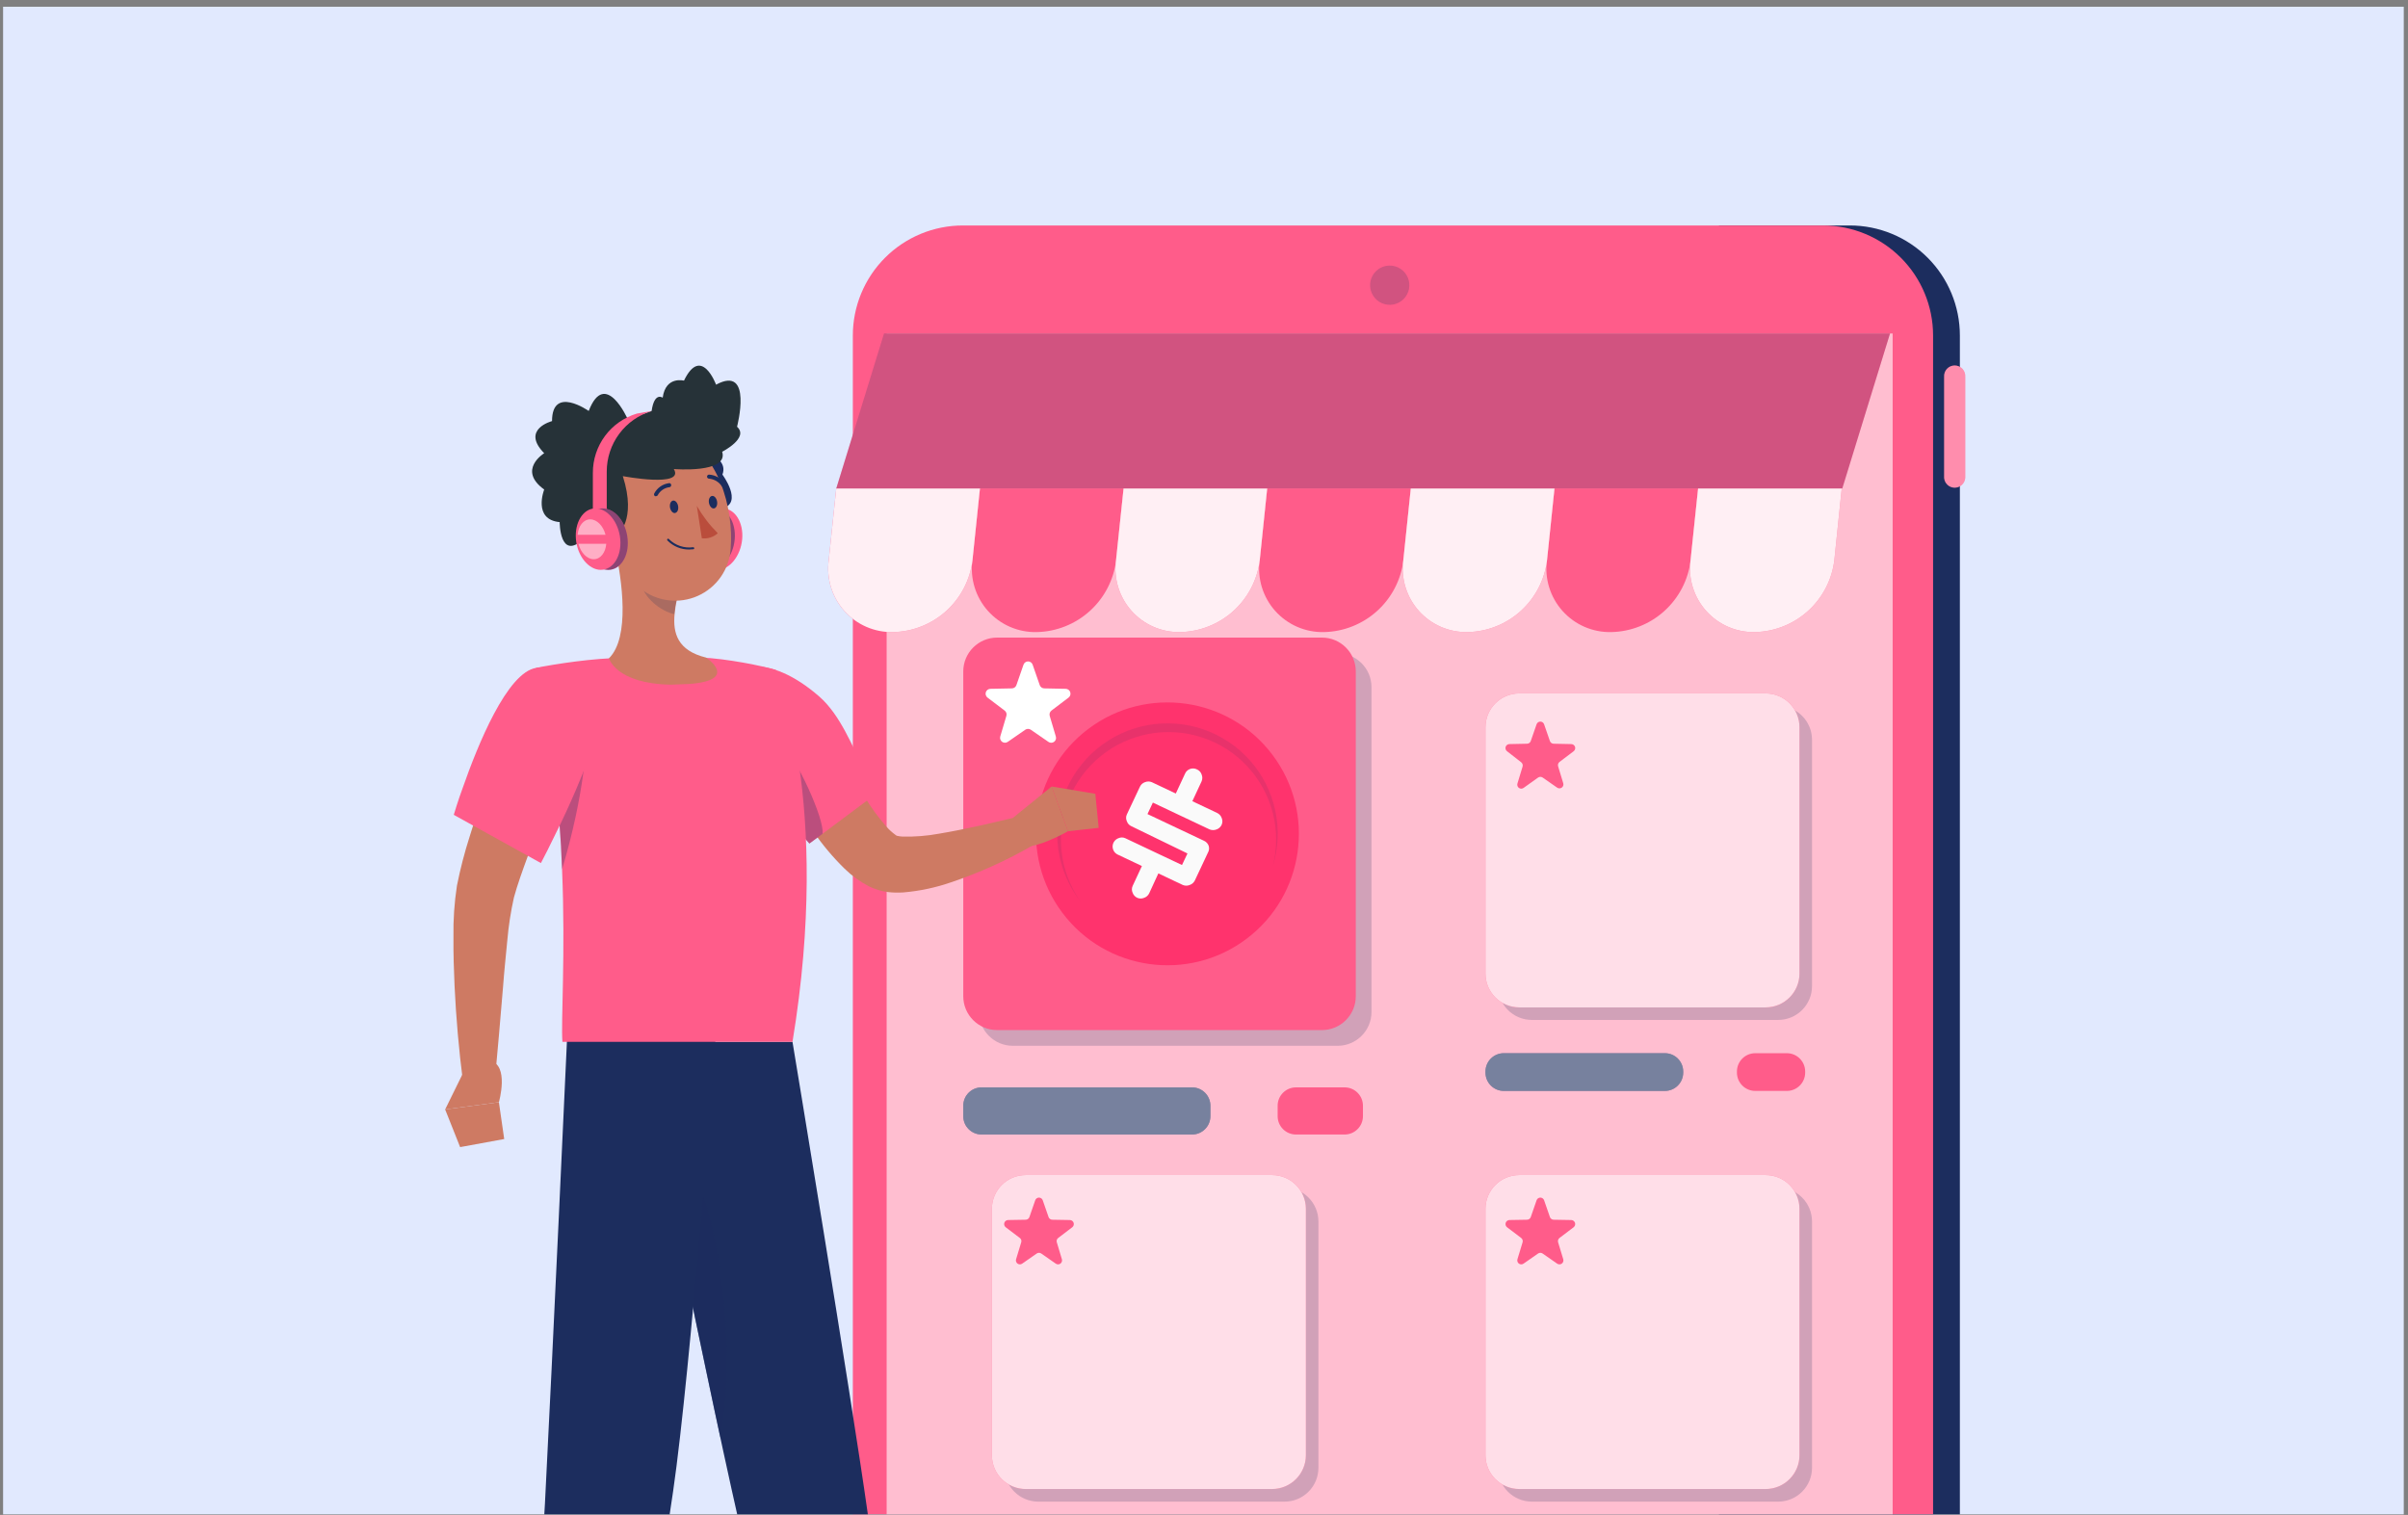 <svg width="329" height="207" viewBox="0 0 329 207" fill="none" xmlns="http://www.w3.org/2000/svg">
<rect x="0" y="0" width="329" height="207" fill="#808080" stroke="none"/>
<rect width="328" height="206" transform="translate(0.422 0.92)" fill="#E1E9FE"/>
<g clip-path="url(#clip0_6971_45134)">
<path d="M252.737 30.808H234.852V236.999H252.737C256.724 236.999 260.549 235.415 263.369 232.595C266.189 229.775 267.773 225.95 267.773 221.963V45.844C267.773 41.856 266.189 38.032 263.369 35.212C260.549 32.392 256.724 30.808 252.737 30.808Z" fill="#1C2D5E"/>
<path d="M265.625 51.492C265.61 51.293 265.636 51.094 265.702 50.906C265.767 50.718 265.871 50.545 266.006 50.399C266.142 50.253 266.306 50.137 266.488 50.057C266.67 49.978 266.867 49.937 267.066 49.937C267.265 49.937 267.462 49.978 267.645 50.057C267.827 50.137 267.991 50.253 268.126 50.399C268.262 50.545 268.365 50.718 268.431 50.906C268.496 51.094 268.522 51.293 268.507 51.492V65.3C268.48 65.663 268.316 66.002 268.049 66.25C267.781 66.498 267.431 66.635 267.066 66.635C266.702 66.635 266.351 66.498 266.084 66.25C265.817 66.002 265.653 65.663 265.625 65.3V51.492Z" fill="#FF5C8A"/>
<path opacity="0.3" d="M265.625 51.492C265.61 51.293 265.636 51.094 265.702 50.906C265.767 50.718 265.871 50.545 266.006 50.399C266.142 50.253 266.306 50.137 266.488 50.057C266.67 49.978 266.867 49.937 267.066 49.937C267.265 49.937 267.462 49.978 267.645 50.057C267.827 50.137 267.991 50.253 268.126 50.399C268.262 50.545 268.365 50.718 268.431 50.906C268.496 51.094 268.522 51.293 268.507 51.492V65.3C268.48 65.663 268.316 66.002 268.049 66.25C267.781 66.498 267.431 66.635 267.066 66.635C266.702 66.635 266.351 66.498 266.084 66.25C265.817 66.002 265.653 65.663 265.625 65.3V51.492Z" fill="white"/>
<path d="M249.076 236.999H131.558C127.57 236.999 123.745 235.415 120.926 232.595C118.106 229.775 116.521 225.95 116.521 221.963V45.844C116.521 41.856 118.106 38.032 120.926 35.212C123.745 32.392 127.57 30.808 131.558 30.808H249.076C253.064 30.808 256.889 32.392 259.708 35.212C262.528 38.032 264.113 41.856 264.113 45.844V221.979C264.108 225.964 262.522 229.785 259.703 232.601C256.883 235.417 253.061 236.999 249.076 236.999Z" fill="#FF5C8A"/>
<path opacity="0.6" d="M121.14 222.247L258.59 222.247V45.569L121.14 45.569L121.14 222.247Z" fill="white"/>
<path opacity="0.2" d="M187.193 38.961C187.192 39.492 187.348 40.012 187.642 40.454C187.936 40.896 188.355 41.241 188.845 41.445C189.335 41.649 189.875 41.703 190.396 41.6C190.917 41.497 191.395 41.241 191.771 40.866C192.146 40.49 192.402 40.012 192.505 39.491C192.608 38.97 192.555 38.43 192.351 37.94C192.147 37.449 191.802 37.031 191.359 36.736C190.917 36.443 190.398 36.286 189.867 36.288C189.158 36.29 188.48 36.573 187.979 37.074C187.478 37.574 187.196 38.253 187.193 38.961Z" fill="#1C2D5E"/>
<path d="M211.352 76.551C211.186 77.791 211.291 79.053 211.659 80.248C212.027 81.444 212.649 82.546 213.484 83.479C214.318 84.411 215.344 85.152 216.491 85.651C217.639 86.149 218.88 86.393 220.131 86.367C222.82 86.314 225.4 85.292 227.395 83.488C229.39 81.685 230.667 79.221 230.991 76.551L232.01 66.728H212.387L211.352 76.551Z" fill="#FF5C8A"/>
<path d="M172.107 76.551C171.94 77.792 172.044 79.053 172.411 80.25C172.779 81.446 173.401 82.549 174.235 83.482C175.07 84.414 176.096 85.155 177.244 85.653C178.393 86.151 179.635 86.395 180.886 86.367C183.575 86.312 186.153 85.289 188.148 83.486C190.143 81.683 191.421 79.221 191.746 76.551L192.757 66.728H173.134L172.107 76.551Z" fill="#FF5C8A"/>
<path d="M132.853 76.551C132.688 77.791 132.793 79.053 133.161 80.248C133.529 81.444 134.151 82.546 134.986 83.479C135.82 84.411 136.846 85.152 137.993 85.651C139.141 86.149 140.382 86.393 141.633 86.367C144.322 86.314 146.902 85.292 148.897 83.488C150.892 81.685 152.169 79.221 152.493 76.551L153.512 66.728H133.889L132.853 76.551Z" fill="#FF5C8A"/>
<path d="M230.973 76.551C230.809 77.792 230.915 79.053 231.284 80.249C231.654 81.445 232.277 82.546 233.111 83.479C233.946 84.411 234.973 85.152 236.12 85.65C237.268 86.149 238.51 86.393 239.761 86.367C242.449 86.31 245.027 85.287 247.022 83.484C249.016 81.681 250.294 79.22 250.621 76.551L251.632 66.728H232.009L230.973 76.551Z" fill="#FF5C8A"/>
<path d="M191.728 76.551C191.563 77.791 191.668 79.053 192.036 80.248C192.404 81.444 193.026 82.546 193.861 83.479C194.695 84.411 195.721 85.152 196.868 85.651C198.016 86.149 199.257 86.393 200.508 86.367C203.197 86.314 205.777 85.292 207.772 83.488C209.767 81.685 211.044 79.221 211.368 76.551L212.387 66.728H192.756L191.728 76.551Z" fill="#FF5C8A"/>
<path d="M152.477 76.551C152.311 77.791 152.416 79.053 152.784 80.248C153.152 81.444 153.774 82.546 154.609 83.479C155.443 84.411 156.469 85.152 157.616 85.651C158.764 86.149 160.005 86.393 161.256 86.367C163.944 86.31 166.522 85.287 168.516 83.484C170.511 81.681 171.789 79.22 172.116 76.551L173.135 66.728H153.512L152.477 76.551Z" fill="#FF5C8A"/>
<path d="M113.23 76.551C113.065 77.791 113.17 79.053 113.538 80.248C113.906 81.444 114.528 82.546 115.362 83.479C116.197 84.411 117.223 85.152 118.37 85.651C119.517 86.149 120.759 86.393 122.01 86.367C124.699 86.314 127.279 85.292 129.274 83.488C131.269 81.685 132.546 79.221 132.87 76.551L133.889 66.728H114.258L113.23 76.551Z" fill="#FF5C8A"/>
<g opacity="0.9">
<path d="M230.973 76.551C230.809 77.792 230.915 79.053 231.284 80.249C231.654 81.445 232.277 82.546 233.111 83.479C233.946 84.411 234.973 85.152 236.12 85.65C237.268 86.149 238.51 86.393 239.761 86.367C242.449 86.31 245.027 85.287 247.022 83.484C249.016 81.681 250.294 79.22 250.621 76.551L251.632 66.728H232.009L230.973 76.551Z" fill="white"/>
<path d="M191.728 76.551C191.563 77.791 191.668 79.053 192.036 80.248C192.404 81.444 193.026 82.546 193.861 83.479C194.695 84.411 195.721 85.152 196.868 85.651C198.016 86.149 199.257 86.393 200.508 86.367C203.197 86.314 205.777 85.292 207.772 83.488C209.767 81.685 211.044 79.221 211.368 76.551L212.387 66.728H192.756L191.728 76.551Z" fill="white"/>
<path d="M152.477 76.551C152.311 77.791 152.416 79.053 152.784 80.248C153.152 81.444 153.774 82.546 154.609 83.479C155.443 84.411 156.469 85.152 157.616 85.651C158.764 86.149 160.005 86.393 161.256 86.367C163.944 86.31 166.522 85.287 168.516 83.484C170.511 81.681 171.789 79.22 172.116 76.551L173.135 66.728H153.512L152.477 76.551Z" fill="white"/>
<path d="M113.23 76.551C113.065 77.791 113.17 79.053 113.538 80.248C113.906 81.444 114.528 82.546 115.362 83.479C116.197 84.411 117.223 85.152 118.37 85.651C119.517 86.149 120.759 86.393 122.01 86.367C124.699 86.314 127.279 85.292 129.274 83.488C131.269 81.685 132.546 79.221 132.87 76.551L133.889 66.728H114.258L113.23 76.551Z" fill="white"/>
</g>
<path d="M114.258 66.737H251.708L258.232 45.56H120.782L114.258 66.737Z" fill="#FF5C8A"/>
<path opacity="0.2" d="M114.258 66.737H251.708L258.232 45.56H120.782L114.258 66.737Z" fill="#1C2D5E"/>
<path opacity="0.2" d="M182.758 89.265H138.384C135.828 89.265 133.756 91.337 133.756 93.893V138.267C133.756 140.823 135.828 142.895 138.384 142.895H182.758C185.314 142.895 187.386 140.823 187.386 138.267V93.893C187.386 91.337 185.314 89.265 182.758 89.265Z" fill="#1C2D5E"/>
<path d="M180.611 87.119H136.237C133.681 87.119 131.609 89.191 131.609 91.747V136.121C131.609 138.677 133.681 140.749 136.237 140.749H180.611C183.167 140.749 185.239 138.677 185.239 136.121V91.747C185.239 89.191 183.167 87.119 180.611 87.119Z" fill="#FF5C8A"/>
<path d="M140.096 99.699L137.682 101.37C137.568 101.447 137.434 101.488 137.297 101.486C137.159 101.484 137.026 101.44 136.915 101.36C136.803 101.279 136.719 101.167 136.674 101.037C136.629 100.907 136.625 100.767 136.663 100.635L137.498 97.82C137.539 97.689 137.539 97.549 137.497 97.419C137.455 97.289 137.374 97.175 137.264 97.093L134.917 95.314C134.809 95.229 134.729 95.113 134.689 94.981C134.649 94.85 134.651 94.709 134.694 94.578C134.737 94.448 134.819 94.333 134.929 94.251C135.039 94.169 135.172 94.123 135.31 94.119L138.25 94.06C138.386 94.058 138.518 94.015 138.628 93.936C138.739 93.856 138.822 93.746 138.868 93.618L139.837 90.828C139.881 90.696 139.965 90.581 140.077 90.5C140.19 90.419 140.325 90.375 140.464 90.375C140.602 90.375 140.738 90.419 140.85 90.5C140.963 90.581 141.047 90.696 141.09 90.828L142.059 93.618C142.105 93.744 142.187 93.854 142.296 93.933C142.405 94.012 142.535 94.056 142.669 94.06L145.618 94.119C145.755 94.124 145.886 94.172 145.995 94.255C146.104 94.337 146.185 94.452 146.227 94.582C146.269 94.712 146.27 94.852 146.23 94.983C146.189 95.114 146.11 95.229 146.002 95.314L143.655 97.093C143.548 97.177 143.469 97.291 143.427 97.421C143.386 97.55 143.383 97.689 143.421 97.82L144.256 100.635C144.297 100.766 144.296 100.908 144.252 101.038C144.209 101.169 144.126 101.283 144.014 101.364C143.903 101.446 143.769 101.49 143.631 101.491C143.493 101.492 143.358 101.449 143.245 101.37L140.823 99.699C140.715 99.629 140.588 99.592 140.46 99.592C140.331 99.592 140.204 99.629 140.096 99.699Z" fill="white"/>
<path d="M162.868 148.577H134.115C132.731 148.577 131.609 149.699 131.609 151.083V152.512C131.609 153.896 132.731 155.018 134.115 155.018H162.868C164.253 155.018 165.375 153.896 165.375 152.512V151.083C165.375 149.699 164.253 148.577 162.868 148.577Z" fill="#1C2D5E"/>
<path opacity="0.4" d="M162.868 148.577H134.115C132.731 148.577 131.609 149.699 131.609 151.083V152.512C131.609 153.896 132.731 155.018 134.115 155.018H162.868C164.253 155.018 165.375 153.896 165.375 152.512V151.083C165.375 149.699 164.253 148.577 162.868 148.577Z" fill="white"/>
<path d="M183.71 148.577H177.069C175.685 148.577 174.562 149.699 174.562 151.083V152.512C174.562 153.896 175.685 155.018 177.069 155.018H183.71C185.094 155.018 186.216 153.896 186.216 152.512V151.083C186.216 149.699 185.094 148.577 183.71 148.577Z" fill="#FF5C8A"/>
<path opacity="0.2" d="M242.946 96.459H209.298C206.742 96.459 204.67 98.531 204.67 101.086V134.735C204.67 137.291 206.742 139.362 209.298 139.362H242.946C245.502 139.362 247.574 137.291 247.574 134.735V101.086C247.574 98.531 245.502 96.459 242.946 96.459Z" fill="#1C2D5E"/>
<path d="M241.233 94.746H207.585C205.029 94.746 202.957 96.818 202.957 99.374V133.022C202.957 135.578 205.029 137.65 207.585 137.65H241.233C243.789 137.65 245.861 135.578 245.861 133.022V99.374C245.861 96.818 243.789 94.746 241.233 94.746Z" fill="#FF5C8A"/>
<path opacity="0.8" d="M241.233 94.746H207.585C205.029 94.746 202.957 96.818 202.957 99.374V133.022C202.957 135.578 205.029 137.65 207.585 137.65H241.233C243.789 137.65 245.861 135.578 245.861 133.022V99.374C245.861 96.818 243.789 94.746 241.233 94.746Z" fill="white"/>
<path d="M210.14 106.249L208.16 107.661C208.068 107.727 207.957 107.763 207.843 107.763C207.73 107.763 207.619 107.727 207.526 107.66C207.434 107.594 207.365 107.5 207.329 107.392C207.293 107.285 207.291 107.168 207.325 107.059L208.027 104.746C208.058 104.639 208.057 104.525 208.022 104.419C207.988 104.313 207.923 104.22 207.834 104.152L205.905 102.649C205.814 102.581 205.747 102.486 205.713 102.378C205.679 102.27 205.679 102.154 205.714 102.047C205.749 101.939 205.817 101.845 205.908 101.778C205.999 101.71 206.109 101.673 206.222 101.671L208.636 101.621C208.749 101.619 208.858 101.583 208.949 101.517C209.04 101.452 209.109 101.36 209.146 101.254L209.94 98.965C209.976 98.858 210.045 98.765 210.138 98.699C210.23 98.633 210.34 98.598 210.453 98.598C210.567 98.598 210.677 98.633 210.769 98.699C210.861 98.765 210.93 98.858 210.967 98.965L211.761 101.254C211.798 101.36 211.867 101.452 211.958 101.517C212.049 101.583 212.158 101.619 212.27 101.621L214.684 101.671C214.798 101.673 214.908 101.71 214.999 101.778C215.09 101.845 215.158 101.939 215.193 102.047C215.228 102.154 215.228 102.27 215.194 102.378C215.16 102.486 215.092 102.581 215.002 102.649L213.072 104.111C212.984 104.179 212.918 104.272 212.884 104.377C212.85 104.483 212.848 104.597 212.88 104.704L213.582 107.018C213.615 107.126 213.614 107.243 213.578 107.351C213.542 107.458 213.473 107.552 213.38 107.619C213.288 107.685 213.177 107.721 213.063 107.721C212.95 107.721 212.839 107.685 212.746 107.619L210.767 106.241C210.674 106.177 210.564 106.144 210.452 106.146C210.34 106.147 210.231 106.183 210.14 106.249Z" fill="#FF5C8A"/>
<path d="M227.466 143.907H205.463C204.079 143.907 202.957 145.029 202.957 146.413V146.555C202.957 147.939 204.079 149.061 205.463 149.061H227.466C228.85 149.061 229.973 147.939 229.973 146.555V146.413C229.973 145.029 228.85 143.907 227.466 143.907Z" fill="#1C2D5E"/>
<path opacity="0.4" d="M227.466 143.907H205.463C204.079 143.907 202.957 145.029 202.957 146.413V146.555C202.957 147.939 204.079 149.061 205.463 149.061H227.466C228.85 149.061 229.973 147.939 229.973 146.555V146.413C229.973 145.029 228.85 143.907 227.466 143.907Z" fill="white"/>
<path d="M244.131 143.907H239.821C238.436 143.907 237.314 145.029 237.314 146.413V146.555C237.314 147.939 238.436 149.061 239.821 149.061H244.131C245.515 149.061 246.637 147.939 246.637 146.555V146.413C246.637 145.029 245.515 143.907 244.131 143.907Z" fill="#FF5C8A"/>
<path opacity="0.2" d="M242.946 162.276H209.298C206.742 162.276 204.67 164.348 204.67 166.904V200.552C204.67 203.108 206.742 205.18 209.298 205.18H242.946C245.502 205.18 247.574 203.108 247.574 200.552V166.904C247.574 164.348 245.502 162.276 242.946 162.276Z" fill="#1C2D5E"/>
<path d="M241.233 160.556H207.585C205.029 160.556 202.957 162.628 202.957 165.184V198.832C202.957 201.388 205.029 203.46 207.585 203.46H241.233C243.789 203.46 245.861 201.388 245.861 198.832V165.184C245.861 162.628 243.789 160.556 241.233 160.556Z" fill="#FF5C8A"/>
<path opacity="0.8" d="M241.233 160.556H207.585C205.029 160.556 202.957 162.628 202.957 165.184V198.832C202.957 201.388 205.029 203.46 207.585 203.46H241.233C243.789 203.46 245.861 201.388 245.861 198.832V165.184C245.861 162.628 243.789 160.556 241.233 160.556Z" fill="white"/>
<path d="M210.141 171.281L208.161 172.659C208.069 172.726 207.958 172.761 207.844 172.761C207.73 172.761 207.62 172.725 207.527 172.659C207.435 172.592 207.366 172.499 207.33 172.391C207.294 172.283 207.292 172.166 207.326 172.058L208.028 169.744C208.059 169.637 208.058 169.523 208.023 169.418C207.989 169.312 207.924 169.219 207.835 169.151L205.906 167.689C205.817 167.619 205.751 167.524 205.718 167.416C205.685 167.308 205.685 167.193 205.72 167.085C205.755 166.977 205.821 166.883 205.911 166.815C206.001 166.747 206.11 166.708 206.223 166.703L208.637 166.661C208.75 166.659 208.859 166.623 208.95 166.557C209.041 166.492 209.109 166.4 209.147 166.294L209.94 164.005C209.977 163.898 210.046 163.805 210.138 163.739C210.231 163.673 210.341 163.638 210.454 163.638C210.567 163.638 210.678 163.673 210.77 163.739C210.862 163.805 210.931 163.898 210.968 164.005L211.762 166.294C211.799 166.4 211.868 166.492 211.959 166.557C212.05 166.623 212.159 166.659 212.271 166.661L214.685 166.703C214.798 166.708 214.907 166.747 214.997 166.815C215.087 166.883 215.154 166.977 215.189 167.085C215.223 167.193 215.224 167.308 215.191 167.416C215.157 167.524 215.092 167.619 215.003 167.689L213.073 169.151C212.985 169.219 212.919 169.312 212.885 169.418C212.851 169.523 212.849 169.637 212.881 169.744L213.583 172.058C213.616 172.166 213.615 172.283 213.579 172.391C213.543 172.499 213.473 172.592 213.381 172.659C213.289 172.725 213.178 172.761 213.064 172.761C212.951 172.761 212.84 172.726 212.747 172.659L210.767 171.281C210.676 171.216 210.566 171.181 210.454 171.181C210.342 171.181 210.233 171.216 210.141 171.281Z" fill="#FF5C8A"/>
<path opacity="0.2" d="M175.507 162.276H141.858C139.302 162.276 137.23 164.348 137.23 166.904V200.552C137.23 203.108 139.302 205.18 141.858 205.18H175.507C178.062 205.18 180.134 203.108 180.134 200.552V166.904C180.134 164.348 178.062 162.276 175.507 162.276Z" fill="#1C2D5E"/>
<path d="M173.794 160.556H140.145C137.59 160.556 135.518 162.628 135.518 165.184V198.832C135.518 201.388 137.59 203.46 140.145 203.46H173.794C176.35 203.46 178.422 201.388 178.422 198.832V165.184C178.422 162.628 176.35 160.556 173.794 160.556Z" fill="#FF5C8A"/>
<path opacity="0.8" d="M173.794 160.556H140.145C137.59 160.556 135.518 162.628 135.518 165.184V198.832C135.518 201.388 137.59 203.46 140.145 203.46H173.794C176.35 203.46 178.422 201.388 178.422 198.832V165.184C178.422 162.628 176.35 160.556 173.794 160.556Z" fill="white"/>
<path d="M141.641 171.281L139.661 172.659C139.569 172.726 139.458 172.761 139.344 172.761C139.23 172.761 139.12 172.725 139.027 172.659C138.935 172.592 138.866 172.499 138.83 172.391C138.794 172.283 138.792 172.166 138.826 172.058L139.528 169.744C139.562 169.637 139.561 169.523 139.527 169.416C139.492 169.31 139.425 169.217 139.335 169.151L137.406 167.689C137.317 167.619 137.251 167.524 137.218 167.416C137.185 167.308 137.185 167.193 137.22 167.085C137.255 166.977 137.321 166.883 137.411 166.815C137.501 166.747 137.61 166.708 137.723 166.703L140.146 166.661C140.256 166.658 140.364 166.62 140.453 166.555C140.542 166.489 140.61 166.398 140.647 166.294L141.44 164.005C141.477 163.898 141.546 163.805 141.638 163.739C141.731 163.673 141.841 163.638 141.954 163.638C142.067 163.638 142.178 163.673 142.27 163.739C142.362 163.805 142.431 163.898 142.468 164.005L143.262 166.294C143.299 166.4 143.368 166.492 143.459 166.557C143.55 166.623 143.659 166.659 143.771 166.661L146.185 166.703C146.298 166.708 146.407 166.747 146.497 166.815C146.587 166.883 146.654 166.977 146.689 167.085C146.723 167.193 146.724 167.308 146.691 167.416C146.657 167.524 146.592 167.619 146.503 167.689L144.581 169.151C144.491 169.217 144.424 169.31 144.39 169.416C144.355 169.523 144.355 169.637 144.389 169.744L145.083 172.058C145.116 172.166 145.115 172.283 145.079 172.391C145.043 172.499 144.973 172.592 144.881 172.659C144.789 172.725 144.678 172.761 144.564 172.761C144.451 172.761 144.34 172.726 144.247 172.659L142.267 171.281C142.176 171.216 142.066 171.181 141.954 171.181C141.842 171.181 141.733 171.216 141.641 171.281Z" fill="#FF5C8A"/>
<path d="M170.303 128.284C178.228 122.321 179.818 111.063 173.855 103.138C167.892 95.213 156.633 93.623 148.708 99.586C140.784 105.549 139.193 116.808 145.157 124.732C151.12 132.657 162.378 134.248 170.303 128.284Z" fill="#FF336D"/>
<path opacity="0.1" d="M173.904 118.357C174.511 115.969 174.51 113.467 173.898 111.081C173.286 108.694 172.085 106.5 170.404 104.699C168.723 102.898 166.616 101.548 164.277 100.774C161.939 99.999 159.443 99.825 157.019 100.267C154.595 100.709 152.322 101.753 150.407 103.303C148.492 104.854 146.997 106.86 146.06 109.139C145.123 111.417 144.774 113.894 145.044 116.343C145.315 118.792 146.196 121.134 147.608 123.153C146.019 121.108 144.983 118.688 144.602 116.126C144.22 113.565 144.505 110.948 145.43 108.529C146.354 106.11 147.886 103.97 149.878 102.315C151.87 100.66 154.255 99.547 156.803 99.082C159.351 98.617 161.975 98.817 164.423 99.662C166.871 100.507 169.06 101.969 170.779 103.906C172.498 105.843 173.688 108.19 174.235 110.722C174.783 113.253 174.668 115.883 173.904 118.357Z" fill="#1C2D5E"/>
<path d="M165.035 116.506L163.25 120.307C163.106 120.593 162.857 120.813 162.555 120.92C162.404 120.984 162.242 121.017 162.078 121.017C161.914 121.017 161.752 120.984 161.601 120.92L158.263 119.34L157.01 122.065C156.941 122.208 156.844 122.337 156.725 122.442C156.605 122.547 156.466 122.627 156.315 122.678C156.169 122.741 156.011 122.774 155.851 122.774C155.692 122.774 155.534 122.741 155.388 122.678C155.24 122.612 155.106 122.516 154.996 122.397C154.886 122.277 154.801 122.136 154.748 121.983C154.681 121.838 154.646 121.68 154.646 121.52C154.646 121.36 154.681 121.202 154.748 121.056L156.015 118.331L152.704 116.764C152.488 116.662 152.308 116.497 152.185 116.292C152.063 116.087 152.003 115.85 152.015 115.611C152.027 115.372 152.109 115.142 152.251 114.95C152.393 114.758 152.588 114.611 152.813 114.53C152.958 114.463 153.116 114.428 153.276 114.428C153.436 114.428 153.594 114.463 153.74 114.53L161.492 118.195L162.242 116.615L154.584 112.895C154.438 112.831 154.307 112.738 154.199 112.621C154.091 112.503 154.009 112.365 153.958 112.214C153.89 112.069 153.856 111.91 153.856 111.751C153.856 111.591 153.89 111.432 153.958 111.287L155.742 107.5C155.809 107.353 155.905 107.222 156.025 107.114C156.144 107.006 156.285 106.924 156.437 106.873C156.734 106.75 157.067 106.75 157.364 106.873L160.647 108.426L161.915 105.701C161.977 105.557 162.069 105.427 162.184 105.319C162.299 105.211 162.434 105.128 162.582 105.074C162.741 105.015 162.911 104.99 163.08 105.002C163.249 105.014 163.414 105.062 163.563 105.142C163.707 105.207 163.836 105.301 163.942 105.418C164.047 105.535 164.127 105.674 164.176 105.824C164.299 106.12 164.299 106.454 164.176 106.75L162.909 109.475L166.274 111.069C166.423 111.136 166.556 111.232 166.666 111.351C166.776 111.47 166.861 111.611 166.915 111.764C166.979 111.91 167.012 112.068 167.012 112.227C167.012 112.387 166.979 112.545 166.915 112.691C166.848 112.839 166.753 112.972 166.633 113.082C166.514 113.192 166.373 113.277 166.22 113.331C165.914 113.454 165.572 113.454 165.266 113.331L157.514 109.666L156.778 111.233L164.503 114.884C164.652 114.951 164.785 115.047 164.895 115.166C165.005 115.285 165.09 115.426 165.144 115.579C165.191 115.733 165.205 115.894 165.187 116.054C165.168 116.213 165.116 116.367 165.035 116.506Z" fill="#FAFAFA"/>
<path d="M95.346 73.687C95.137 76.018 96.332 77.864 98.002 77.864C99.673 77.864 101.193 75.976 101.402 73.687C101.611 71.398 100.417 69.469 98.737 69.469C97.058 69.469 95.546 71.357 95.346 73.687Z" fill="#FF5C8A"/>
<path d="M97.359 62.209C97.359 62.209 99.381 63.103 98.704 64.849C98.704 64.849 101.569 68.691 98.704 69.468L95.613 62.953L97.359 62.209Z" fill="#1C2D5E"/>
<path opacity="0.5" d="M94.327 73.687C94.126 76.018 95.321 77.864 96.991 77.864C98.662 77.864 100.183 75.976 100.383 73.687C100.583 71.398 99.397 69.469 97.727 69.469C96.056 69.469 94.535 71.357 94.327 73.687Z" fill="#1C2D5E"/>
<path d="M108.276 142.354C108.276 142.354 116.221 190.195 118.568 206.885C121.141 225.155 131.265 278.601 131.265 278.601L120.89 281.466C120.89 281.466 106.071 229.674 101.869 211.914C97.308 192.634 87.275 142.354 87.275 142.354H108.276Z" fill="#1C2D5E"/>
<path opacity="0.5" d="M95.537 161.959C99.597 172.1 100.056 189.333 98.411 196.392C95.905 184.797 93.064 170.922 90.893 160.137C91.653 157.381 93.073 155.81 95.537 161.959Z" fill="#1C2D5E"/>
<path d="M110.332 94.037C111.886 97.378 113.59 100.845 115.344 104.103C116.221 105.773 117.148 107.344 118.109 108.864C118.989 110.3 119.987 111.661 121.091 112.932C121.463 113.356 121.88 113.737 122.336 114.069C122.395 114.119 122.428 114.127 122.403 114.127C122.378 114.127 122.47 114.127 122.511 114.194C122.772 114.256 123.038 114.295 123.305 114.311C124.985 114.351 126.665 114.216 128.317 113.91C131.918 113.308 135.702 112.406 139.394 111.521L141.065 115.53C137.547 117.567 133.833 119.247 129.98 120.543C127.861 121.28 125.658 121.748 123.422 121.938C122.715 121.986 122.004 121.969 121.3 121.887C120.856 121.828 120.418 121.733 119.989 121.603C119.549 121.475 119.121 121.307 118.711 121.102C117.481 120.464 116.355 119.644 115.369 118.671C113.785 117.118 112.356 115.414 111.1 113.584C109.881 111.863 108.803 110.117 107.759 108.363C106.715 106.609 105.771 104.829 104.885 103.017C104 101.204 103.123 99.441 102.312 97.503L110.332 94.037Z" fill="#CE7A63"/>
<path d="M119.88 108.33L110.591 115.263C110.591 115.263 110.232 114.87 109.639 114.194L108.018 112.256C104.41 107.862 99.13 99.834 99.088 95.899C99.03 90.052 105.111 89.216 111.936 95.173C114.885 97.762 116.422 102.056 117.917 104.712C118.41 105.59 118.828 106.383 119.154 106.951L119.88 108.33Z" fill="#FF5C8A"/>
<path d="M97.751 142.053C97.751 142.053 94.41 186.97 91.962 203.794C89.306 222.222 78.739 283.262 78.739 283.262H67.971C67.971 283.262 73.501 223.709 74.453 205.465C75.481 185.667 77.469 142.053 77.469 142.053H97.751Z" fill="#1C2D5E"/>
<path opacity="0.3" d="M99.029 96.576C101.126 95.189 102.663 98.781 106.807 101.813C108.653 103.167 112.713 111.988 112.378 113.934L110.582 115.263C110.582 115.263 98.979 102.415 99.029 96.576Z" fill="#1C2D5E"/>
<path d="M138.416 111.73L143.679 107.469L145.918 113.576C145.918 113.576 140.346 116.783 139.017 115.246L138.416 111.73Z" fill="#CE7A63"/>
<path d="M149.652 108.463L150.112 113.116L145.918 113.576L143.68 107.469L149.652 108.463Z" fill="#CE7A63"/>
<path d="M108.278 142.353H76.843C76.626 139.547 77.278 130.416 76.793 118.788C76.492 110.168 75.447 101.591 73.669 93.151C73.527 92.516 73.385 91.889 73.234 91.254C73.234 91.254 74.822 90.929 77.11 90.595C79.007 90.319 81.379 90.035 83.71 89.926C88.161 89.671 92.624 89.671 97.076 89.926C99.13 90.11 101.135 90.453 102.739 90.762C104.786 91.171 105.989 91.53 105.989 91.53C105.989 91.53 113.724 109.332 108.278 142.353Z" fill="#FF5C8A"/>
<path opacity="0.3" d="M76.792 118.788C76.491 110.168 75.446 101.591 73.668 93.151C75.765 92.967 79.357 93.151 79.95 96.567C80.593 100.218 79.791 108.789 76.792 118.788Z" fill="#1C2D5E"/>
<path d="M79.248 99.099L74.436 111.002L72.13 116.934C71.412 118.888 70.685 120.901 70.217 122.631C69.786 124.557 69.485 126.511 69.315 128.478C69.115 130.575 68.889 132.697 68.731 134.835C68.371 139.112 68.012 143.431 67.603 147.733L63.259 147.825C62.691 143.456 62.315 139.112 62.106 134.718C62.014 132.521 61.931 130.316 61.956 128.077C61.914 125.712 62.073 123.348 62.432 121.01C62.887 118.723 63.473 116.464 64.186 114.244C64.846 112.105 65.556 110.017 66.3 107.945C67.787 103.768 69.374 99.75 71.128 95.699L79.248 99.099Z" fill="#CE7A63"/>
<path d="M81.028 101.956C79.567 106.029 77.865 110.013 75.932 113.885C75.514 114.762 75.097 115.555 74.812 116.165C74.253 117.268 73.902 117.928 73.902 117.928L61.998 111.337C61.998 111.337 62.148 110.836 62.416 109.992C62.625 109.357 62.892 108.53 63.251 107.569C65.231 101.914 69.282 91.831 73.275 91.255C79.165 90.394 83.425 94.83 81.028 101.956Z" fill="#FF5C8A"/>
<path d="M91.661 93.552C84.143 93.418 83.199 89.951 83.199 89.951C86.106 87.086 84.987 79.242 84.035 74.915L87.61 77.881L92.48 81.924C92.338 82.571 92.234 83.227 92.171 83.887C91.912 86.526 92.589 88.899 96.473 89.851C96.473 89.851 101.084 92.9 94.243 93.452L91.661 93.552Z" fill="#CE7A63"/>
<path opacity="0.2" d="M92.439 81.949C92.296 82.596 92.193 83.252 92.13 83.912C90.317 83.552 87.886 81.614 87.636 79.735C87.55 79.121 87.528 78.499 87.569 77.88L92.439 81.949Z" fill="#1C2D5E"/>
<path d="M82.523 68.749C83.768 74.463 84.194 77.863 87.535 80.444C88.623 81.303 89.924 81.848 91.299 82.021C92.674 82.193 94.07 81.987 95.336 81.423C96.602 80.86 97.69 79.961 98.483 78.824C99.275 77.687 99.741 76.356 99.832 74.973C100.283 69.651 98.161 61.198 92.163 59.577C90.87 59.199 89.5 59.168 88.191 59.486C86.882 59.804 85.679 60.46 84.703 61.388C83.727 62.317 83.012 63.486 82.629 64.778C82.247 66.069 82.21 67.439 82.523 68.749Z" fill="#CE7A63"/>
<path d="M81.204 74.715C82.127 75.83 83.408 76.591 84.829 76.87C86.634 77.179 87.043 75.508 86.124 73.896C85.289 72.443 83.367 70.555 81.763 70.964C80.16 71.373 80.034 73.311 81.204 74.715Z" fill="#CE7A63"/>
<path d="M91.537 69.318C91.612 69.786 91.921 70.153 92.231 70.095C92.54 70.036 92.723 69.652 92.656 69.184C92.59 68.717 92.272 68.349 91.963 68.399C91.654 68.449 91.47 68.85 91.537 69.318Z" fill="#1C2D5E"/>
<path d="M96.857 68.683C96.933 69.151 97.242 69.519 97.551 69.469C97.86 69.418 98.044 69.017 97.977 68.55C97.91 68.082 97.593 67.714 97.284 67.764C96.974 67.814 96.791 68.215 96.857 68.683Z" fill="#1C2D5E"/>
<path d="M95.203 69.117C95.989 70.486 96.952 71.744 98.068 72.86C97.777 73.126 97.431 73.326 97.054 73.444C96.678 73.563 96.279 73.597 95.888 73.545L95.203 69.117Z" fill="#BA4D3C"/>
<path d="M94.16 75.082C93.61 75.09 93.065 74.985 92.557 74.775C92.048 74.566 91.588 74.255 91.203 73.863C91.186 73.85 91.172 73.834 91.163 73.815C91.153 73.796 91.147 73.776 91.147 73.755C91.146 73.734 91.15 73.713 91.158 73.693C91.166 73.674 91.179 73.657 91.195 73.643C91.21 73.629 91.229 73.619 91.249 73.613C91.27 73.607 91.291 73.606 91.312 73.609C91.333 73.613 91.352 73.621 91.37 73.633C91.387 73.645 91.401 73.661 91.412 73.679C91.837 74.098 92.352 74.415 92.918 74.604C93.484 74.794 94.086 74.852 94.678 74.773C94.699 74.768 94.721 74.768 94.742 74.772C94.763 74.777 94.783 74.786 94.8 74.799C94.817 74.813 94.831 74.83 94.84 74.849C94.849 74.868 94.854 74.89 94.854 74.911C94.854 74.933 94.849 74.954 94.84 74.973C94.831 74.993 94.817 75.01 94.8 75.023C94.783 75.036 94.763 75.046 94.742 75.05C94.721 75.055 94.699 75.054 94.678 75.049C94.506 75.071 94.333 75.082 94.16 75.082Z" fill="#1C2D5E"/>
<path d="M89.632 67.798C89.589 67.811 89.543 67.811 89.499 67.798C89.467 67.781 89.439 67.757 89.416 67.728C89.393 67.7 89.376 67.668 89.366 67.633C89.356 67.598 89.353 67.561 89.357 67.525C89.361 67.489 89.373 67.454 89.39 67.422C89.594 67.034 89.891 66.702 90.253 66.455C90.616 66.209 91.034 66.056 91.47 66.01C91.536 66.022 91.596 66.056 91.639 66.107C91.682 66.158 91.706 66.223 91.706 66.29C91.706 66.357 91.682 66.422 91.639 66.473C91.596 66.524 91.536 66.558 91.47 66.57C91.129 66.609 90.803 66.732 90.52 66.927C90.238 67.123 90.007 67.384 89.85 67.689C89.824 67.722 89.791 67.749 89.753 67.768C89.716 67.787 89.674 67.797 89.632 67.798Z" fill="#1C2D5E"/>
<path d="M98.863 66.587C98.819 66.587 98.776 66.576 98.736 66.556C98.697 66.535 98.663 66.506 98.638 66.47C98.445 66.169 98.186 65.917 97.88 65.731C97.575 65.546 97.231 65.433 96.875 65.401C96.839 65.401 96.803 65.394 96.77 65.38C96.736 65.366 96.706 65.345 96.68 65.32C96.655 65.294 96.634 65.264 96.621 65.23C96.607 65.197 96.6 65.161 96.6 65.125C96.6 65.088 96.607 65.052 96.621 65.017C96.636 64.983 96.657 64.953 96.683 64.927C96.71 64.901 96.741 64.881 96.776 64.868C96.81 64.854 96.847 64.848 96.884 64.849C97.329 64.879 97.761 65.012 98.145 65.238C98.53 65.464 98.856 65.777 99.097 66.152C99.137 66.215 99.151 66.291 99.137 66.364C99.123 66.436 99.082 66.501 99.022 66.545C98.973 66.572 98.919 66.586 98.863 66.587Z" fill="#1C2D5E"/>
<path d="M63.443 146.263L60.82 151.592L68.163 150.607C68.163 150.607 69.633 145.478 66.927 144.935L63.443 146.263Z" fill="#CE7A63"/>
<path d="M62.867 156.738L68.89 155.635L68.163 150.606L60.82 151.592L62.867 156.738Z" fill="#CE7A63"/>
<path d="M85.781 57.306C85.781 57.306 82.698 50.305 80.435 56.153C80.435 56.153 75.423 52.611 75.423 57.539C75.423 57.539 71.129 58.651 74.353 61.925C74.353 61.925 70.636 64.197 74.353 66.887C74.353 66.887 72.741 70.989 76.467 71.34C76.467 71.34 76.467 76.653 79.666 73.687C79.666 73.687 80.435 79.827 83.918 76.41L84.336 73.069C84.336 73.069 87.042 71.189 85.096 65.058C85.096 65.058 93.6 66.67 92.063 64.089C92.063 64.089 99.581 64.715 98.671 61.725C98.671 61.725 102.388 59.837 100.701 58.308C100.701 58.308 102.923 49.804 97.835 52.561C97.835 52.561 95.822 47.106 93.45 52.009C93.45 52.009 90.944 51.341 90.543 54.34C90.543 54.34 89.406 53.505 89.031 56.153L85.781 57.306Z" fill="#263238"/>
<path d="M81.002 70.722V64.59C81.001 62.777 81.585 61.012 82.667 59.556C83.749 58.101 85.271 57.034 87.008 56.513L89.063 56.153C87.281 56.686 85.719 57.779 84.608 59.27C83.497 60.762 82.898 62.572 82.898 64.432V70.722H81.002Z" fill="#FF5C8A"/>
<path d="M85.756 73.687C85.965 76.018 84.77 77.864 83.099 77.864C81.429 77.864 79.908 75.976 79.7 73.687C79.491 71.398 80.685 69.469 82.364 69.469C84.043 69.469 85.555 71.357 85.756 73.687Z" fill="#FF5C8A"/>
<path opacity="0.5" d="M85.756 73.687C85.965 76.018 84.77 77.864 83.099 77.864C81.429 77.864 79.908 75.976 79.7 73.687C79.491 71.398 80.685 69.469 82.364 69.469C84.043 69.469 85.555 71.357 85.756 73.687Z" fill="#1C2D5E"/>
<path d="M84.745 73.687C84.945 76.018 83.759 77.864 82.088 77.864C80.417 77.864 78.889 75.976 78.688 73.687C78.488 71.398 79.674 69.469 81.344 69.469C83.015 69.469 84.544 71.357 84.745 73.687Z" fill="#FF5C8A"/>
<g opacity="0.5">
<path d="M79.031 74.305C79.34 75.508 80.192 76.41 81.12 76.41C82.047 76.41 82.74 75.508 82.832 74.305H79.031Z" fill="white"/>
<path d="M82.731 73.069C82.422 71.866 81.57 70.964 80.643 70.964C79.716 70.964 79.022 71.866 78.922 73.069H82.731Z" fill="white"/>
</g>
</g>
<defs>
<clipPath id="clip0_6971_45134">
<rect width="218" height="206" fill="white" transform="translate(55.666 0.91)"/>
</clipPath>
</defs>
</svg>
